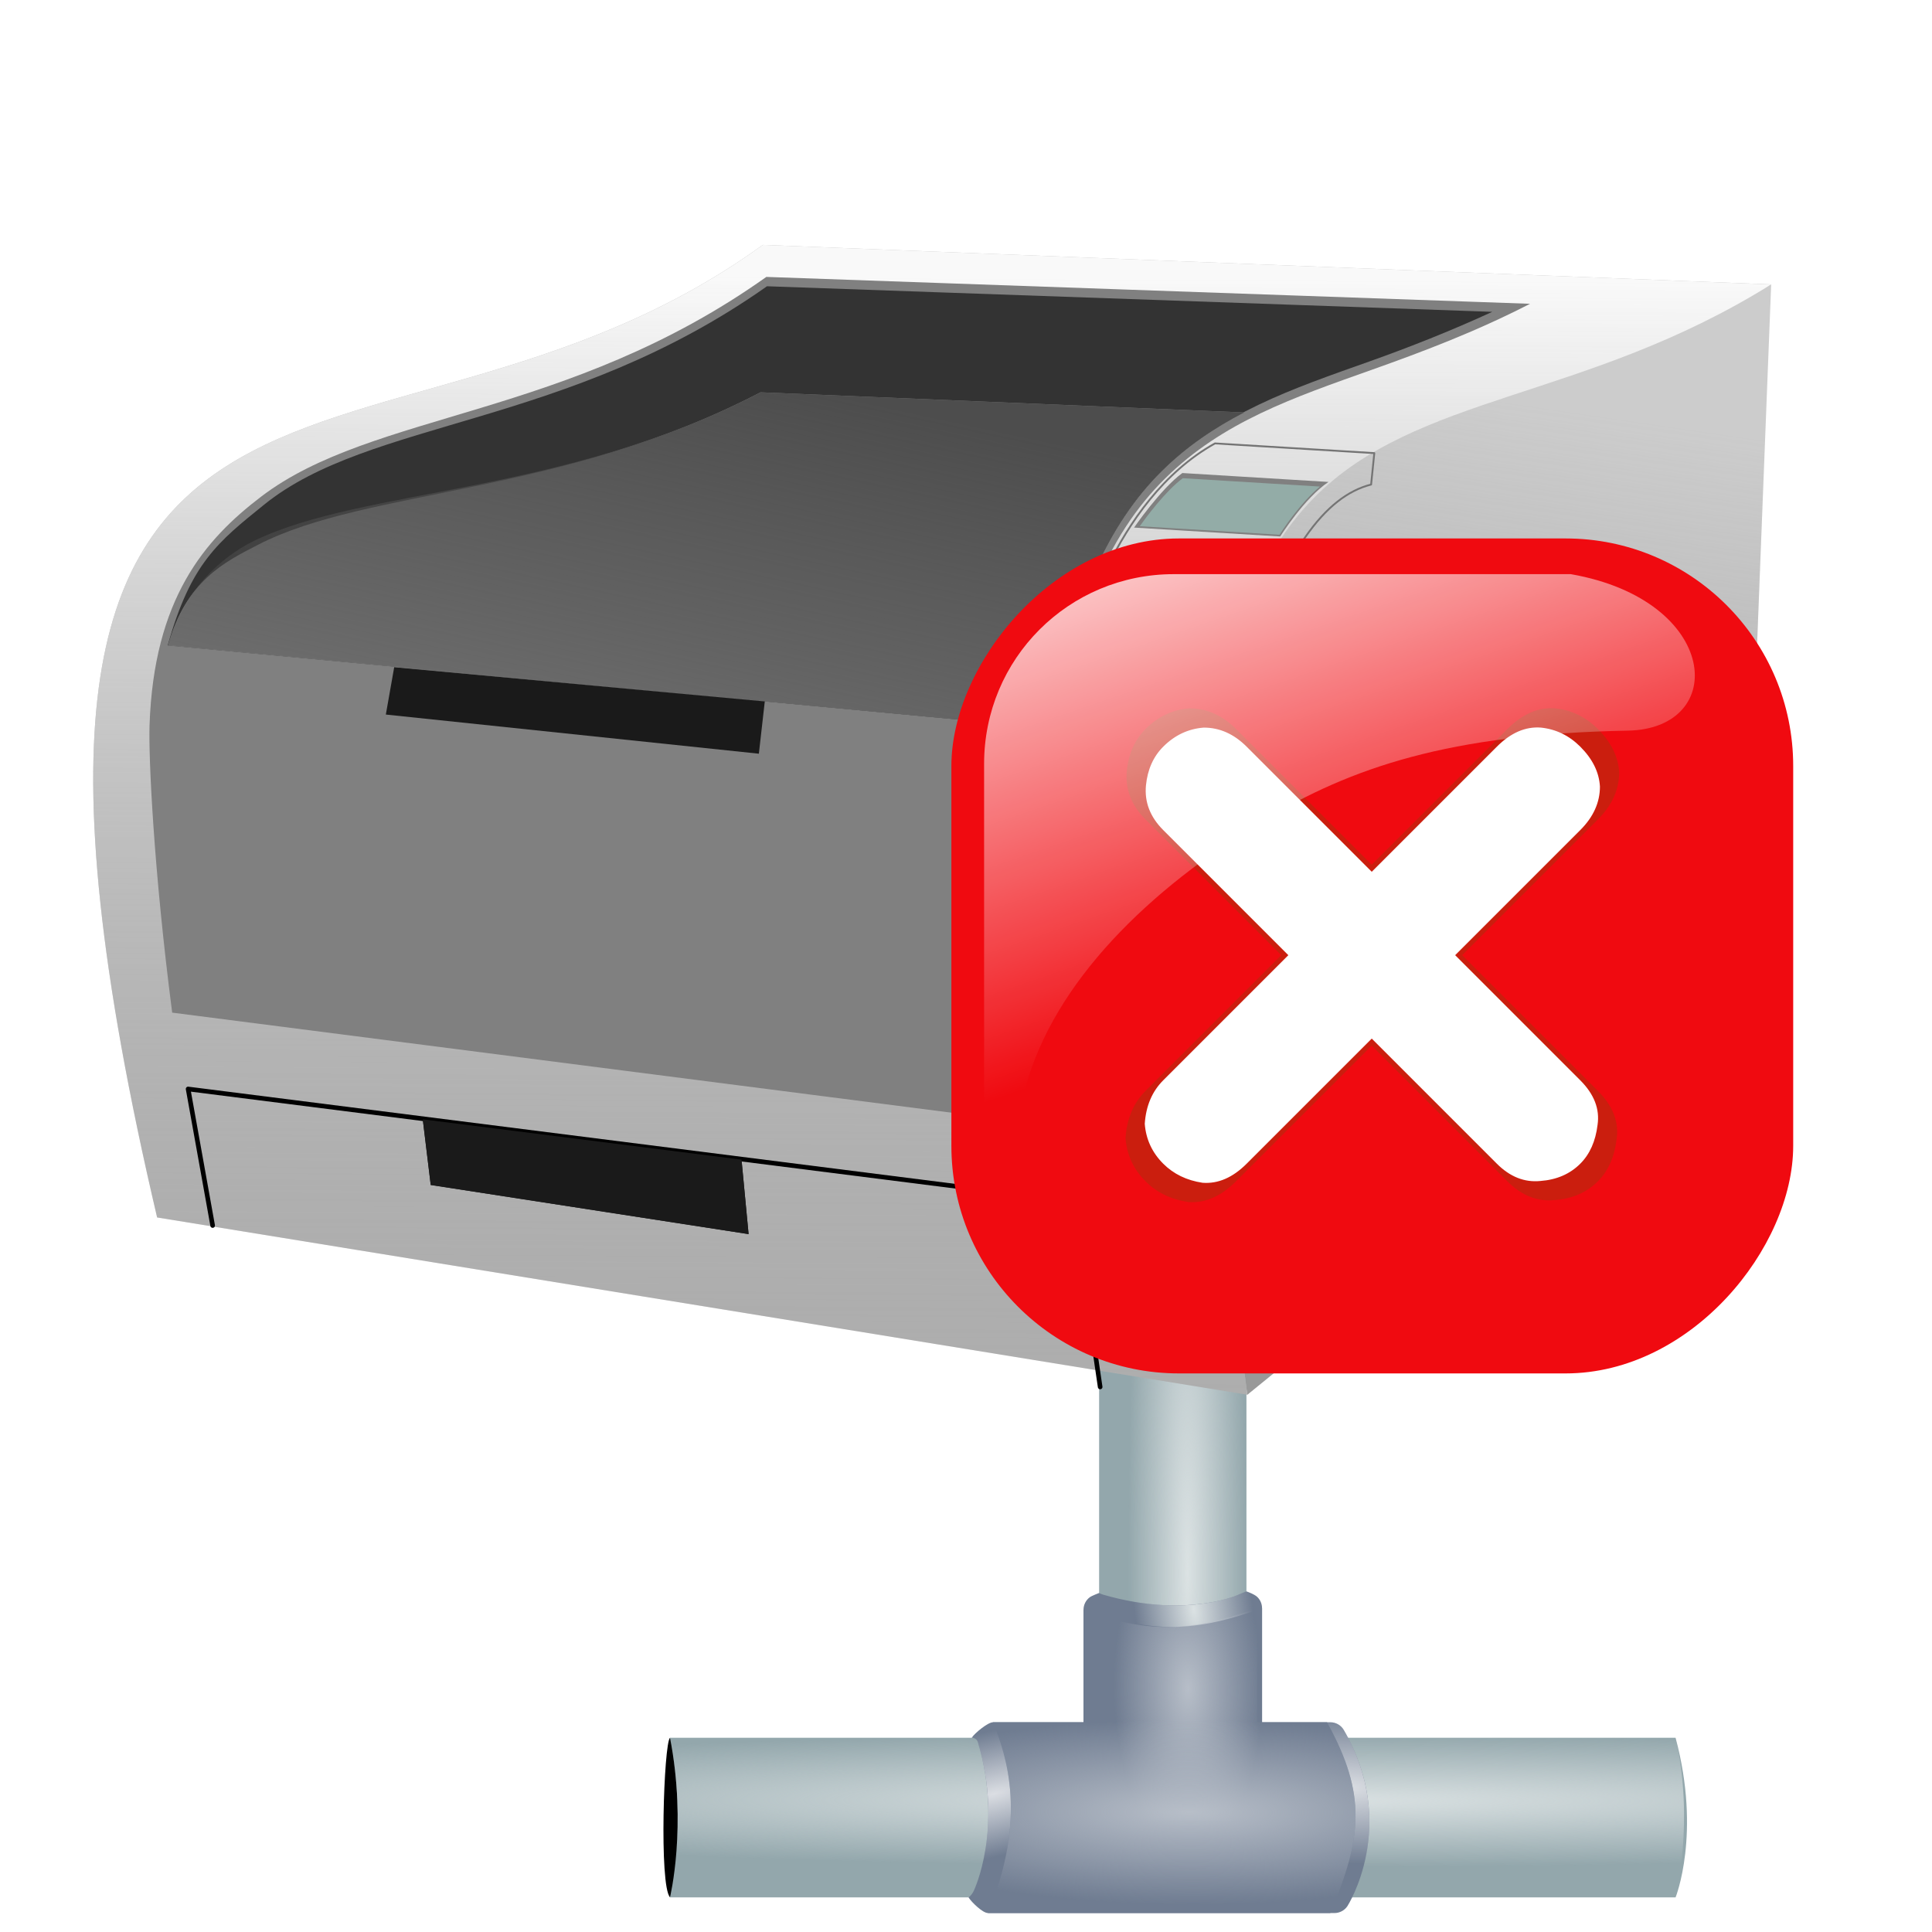 <?xml version="1.0" encoding="UTF-8" standalone="no"?>
<!-- Created with Inkscape (http://www.inkscape.org/) -->

<svg
   xmlns:dc="http://purl.org/dc/elements/1.1/"
   xmlns:cc="http://creativecommons.org/ns#"
   xmlns:rdf="http://www.w3.org/1999/02/22-rdf-syntax-ns#"
   xmlns:svg="http://www.w3.org/2000/svg"
   xmlns="http://www.w3.org/2000/svg"
   xmlns:xlink="http://www.w3.org/1999/xlink"
   xmlns:sodipodi="http://sodipodi.sourceforge.net/DTD/sodipodi-0.dtd"
   xmlns:inkscape="http://www.inkscape.org/namespaces/inkscape"
   width="250"
   height="250"
   id="svg2404"
   sodipodi:version="0.32"
   inkscape:version="0.48.4 r9939"
   version="1.0"
   sodipodi:docname="impressora_laser_alerta.svg"
   inkscape:output_extension="org.inkscape.output.svg.inkscape">
  <defs
     id="defs2406">
    <linearGradient
       inkscape:collect="always"
       id="linearGradient3305">
      <stop
         style="stop-color:#dbdee3;stop-opacity:1;"
         offset="0"
         id="stop3308" />
      <stop
         style="stop-color:#dbdee3;stop-opacity:0;"
         offset="1"
         id="stop3310" />
    </linearGradient>
    <linearGradient
       inkscape:collect="always"
       id="linearGradient3281">
      <stop
         style="stop-color:#dbe2e3;stop-opacity:1;"
         offset="0"
         id="stop3283" />
      <stop
         style="stop-color:#dbe2e3;stop-opacity:0;"
         offset="1"
         id="stop3285" />
    </linearGradient>
    <linearGradient
       inkscape:collect="always"
       id="linearGradient3260">
      <stop
         style="stop-color:#b7bec8;stop-opacity:1;"
         offset="0"
         id="stop3262" />
      <stop
         style="stop-color:#b7bec8;stop-opacity:0;"
         offset="1"
         id="stop3264" />
    </linearGradient>
    <linearGradient
       inkscape:collect="always"
       id="linearGradient3226">
      <stop
         style="stop-color:#dbe2e3;stop-opacity:1;"
         offset="0"
         id="stop3228" />
      <stop
         style="stop-color:#dbe2e3;stop-opacity:0;"
         offset="1"
         id="stop3230" />
    </linearGradient>
    <linearGradient
       inkscape:collect="always"
       id="linearGradient3303">
      <stop
         style="stop-color:#f9f9f9;stop-opacity:1"
         offset="0"
         id="stop3305" />
      <stop
         style="stop-color:#808080;stop-opacity:0;"
         offset="1"
         id="stop3307" />
    </linearGradient>
    <linearGradient
       inkscape:collect="always"
       id="linearGradient3285">
      <stop
         style="stop-color:#999999;stop-opacity:1;"
         offset="0"
         id="stop3287" />
      <stop
         style="stop-color:#999999;stop-opacity:0;"
         offset="1"
         id="stop3289" />
    </linearGradient>
    <linearGradient
       inkscape:collect="always"
       id="linearGradient3280">
      <stop
         style="stop-color:#b5ff1a;stop-opacity:1;"
         offset="0"
         id="stop3282" />
      <stop
         style="stop-color:#b5ff1a;stop-opacity:0;"
         offset="1"
         id="stop3284" />
    </linearGradient>
    <linearGradient
       inkscape:collect="always"
       id="linearGradient3231">
      <stop
         style="stop-color:#4d4d4d;stop-opacity:1;"
         offset="0"
         id="stop3233" />
      <stop
         style="stop-color:#4d4d4d;stop-opacity:0;"
         offset="1"
         id="stop3235" />
    </linearGradient>
    <linearGradient
       inkscape:collect="always"
       xlink:href="#linearGradient3231"
       id="linearGradient3237"
       x1="92.376"
       y1="89.031"
       x2="86.3"
       y2="145.91"
       gradientUnits="userSpaceOnUse"
       gradientTransform="matrix(0.998,6.0776583e-2,-8.6552867e-2,1.421,16.447,-82.426)" />
    <linearGradient
       inkscape:collect="always"
       xlink:href="#linearGradient3285"
       id="linearGradient3291"
       x1="181.717"
       y1="153.027"
       x2="190.707"
       y2="47.668"
       gradientUnits="userSpaceOnUse"
       gradientTransform="matrix(0.998,6.0791373e-2,-6.0791373e-2,0.998,7.581,-7.223)" />
    <linearGradient
       inkscape:collect="always"
       xlink:href="#linearGradient3303"
       id="linearGradient3309"
       x1="8.369"
       y1="42.011"
       x2="18.105"
       y2="218.209"
       gradientUnits="userSpaceOnUse"
       gradientTransform="matrix(0.998,6.0791373e-2,-6.0791373e-2,0.998,7.581,-7.223)" />
    <radialGradient
       inkscape:collect="always"
       xlink:href="#linearGradient3280"
       id="radialGradient3320"
       gradientUnits="userSpaceOnUse"
       gradientTransform="matrix(0.693,3.649051e-6,-2.3429088e-6,0.902,60.43,-28.3)"
       cx="139.29"
       cy="110.29"
       fx="139.29"
       fy="110.29"
       r="0.814" />
    <radialGradient
       inkscape:collect="always"
       xlink:href="#linearGradient3226"
       id="radialGradient3331"
       gradientUnits="userSpaceOnUse"
       gradientTransform="matrix(0.117,1.4644193e-8,-3.1172896e-7,1.256,-235.395,-36.687)"
       cx="-293.04"
       cy="143.391"
       fx="-293.04"
       fy="143.391"
       r="108.627" />
    <radialGradient
       inkscape:collect="always"
       xlink:href="#linearGradient3226"
       id="radialGradient3333"
       gradientUnits="userSpaceOnUse"
       gradientTransform="matrix(1.5044734e-4,-0.131,2.24,2.5775122e-3,-668.868,149.65)"
       cx="-320.55"
       cy="188.508"
       fx="-320.55"
       fy="188.508"
       r="108.627" />
    <radialGradient
       inkscape:collect="always"
       xlink:href="#linearGradient3305"
       id="radialGradient3335"
       gradientUnits="userSpaceOnUse"
       gradientTransform="matrix(0.971,-0.24,7.4109289e-2,0.3,-23.305,58.582)"
       cx="-311.086"
       cy="191.408"
       fx="-311.086"
       fy="191.408"
       r="42.936" />
    <radialGradient
       inkscape:collect="always"
       xlink:href="#linearGradient3281"
       id="radialGradient3337"
       gradientUnits="userSpaceOnUse"
       gradientTransform="matrix(0.291,-4.1974378e-2,0.107,0.739,-212.215,-5.009)"
       cx="-265.151"
       cy="196.179"
       fx="-265.151"
       fy="196.179"
       r="42.936" />
    <radialGradient
       inkscape:collect="always"
       xlink:href="#linearGradient3305"
       id="radialGradient3339"
       gradientUnits="userSpaceOnUse"
       gradientTransform="matrix(1.031,2.6456449e-2,-9.6649346e-3,0.377,11.075,103.424)"
       cx="-236.938"
       cy="244.741"
       fx="-236.938"
       fy="244.741"
       r="42.936" />
    <radialGradient
       inkscape:collect="always"
       xlink:href="#linearGradient3260"
       id="radialGradient3341"
       gradientUnits="userSpaceOnUse"
       gradientTransform="matrix(0.403,-5.3349126e-3,1.1817403e-2,0.892,-161.229,19.078)"
       cx="-273.716"
       cy="165.469"
       fx="-273.716"
       fy="165.469"
       r="39.373" />
    <radialGradient
       inkscape:collect="always"
       xlink:href="#linearGradient3260"
       id="radialGradient3343"
       gradientUnits="userSpaceOnUse"
       gradientTransform="matrix(1.979,6.474734e-3,-1.6412851e-3,0.502,264.334,95.525)"
       cx="-269.504"
       cy="200.816"
       fx="-269.504"
       fy="200.816"
       r="39.373" />
    <filter
       inkscape:collect="always"
       id="filter3454"
       x="-0.05"
       width="1.1"
       y="-0.139"
       height="1.278">
      <feGaussianBlur
         inkscape:collect="always"
         stdDeviation="4.858"
         id="feGaussianBlur3456" />
    </filter>
    <linearGradient
       id="SVGID_1_"
       gradientUnits="userSpaceOnUse"
       x1="306"
       y1="-333"
       x2="306"
       y2="-373"
       gradientTransform="matrix(1,0,0,-1,-285,-332)">
      <stop
         offset="0"
         style="stop-color:#5DF24F"
         id="stop7" />
      <stop
         offset="1"
         style="stop-color:#2A9C06"
         id="stop9" />
    </linearGradient>
    <linearGradient
       inkscape:collect="always"
       xlink:href="#linearGradient2555"
       id="linearGradient2026"
       gradientUnits="userSpaceOnUse"
       gradientTransform="matrix(-0.657,0,0,0.657,-16.966,114.629)"
       x1="-344.153"
       y1="274.711"
       x2="-395.849"
       y2="425.4" />
    <linearGradient
       inkscape:collect="always"
       id="linearGradient2555">
      <stop
         style="stop-color:#ffffff;stop-opacity:1;"
         offset="0"
         id="stop2557" />
      <stop
         style="stop-color:#ffffff;stop-opacity:0;"
         offset="1"
         id="stop2559" />
    </linearGradient>
    <linearGradient
       y2="425.4"
       x2="-395.849"
       y1="274.711"
       x1="-344.153"
       gradientTransform="matrix(-0.657,0,0,0.657,-16.966,114.629)"
       gradientUnits="userSpaceOnUse"
       id="linearGradient3629"
       xlink:href="#linearGradient2555"
       inkscape:collect="always" />
  </defs>
  <sodipodi:namedview
     id="base"
     pagecolor="#ffffff"
     bordercolor="#666666"
     borderopacity="1.0"
     gridtolerance="10000"
     guidetolerance="10"
     objecttolerance="10"
     inkscape:pageopacity="0.0"
     inkscape:pageshadow="2"
     inkscape:zoom="2.464"
     inkscape:cx="125"
     inkscape:cy="141.23377"
     inkscape:document-units="px"
     inkscape:current-layer="layer1"
     showgrid="false"
     inkscape:window-width="1440"
     inkscape:window-height="846"
     inkscape:window-x="0"
     inkscape:window-y="6"
     inkscape:window-maximized="0" />
  <g
     inkscape:label="Layer 1"
     inkscape:groupmode="layer"
     id="layer1">
    <g
       id="g3318"
       transform="matrix(0.604,0,0,0.604,316.555,116.951)">
      <path
         sodipodi:nodetypes="cccc"
         id="path3246"
         d="M -380.563,178.681 C -381.876,179.863 -382.915,210.353 -380.551,212.849 L -360.908,196.941 L -380.563,178.681 z"
         style="fill:#000000;fill-opacity:1;fill-rule:evenodd;stroke:none;stroke-width:1px;stroke-linecap:butt;stroke-linejoin:miter;stroke-opacity:1" />
      <path
         sodipodi:nodetypes="ccccccccc"
         id="rect2445"
         d="M -288.625,73.922 L -288.625,178.672 L -380.563,178.672 C -376.848,197.617 -380.563,212.86 -380.563,212.86 L -165.125,212.86 C -165.125,212.86 -159.615,199.238 -165.125,178.672 L -257.063,178.672 L -257.063,73.922 C -257.063,73.922 -270.051,79.123 -288.625,73.922 z"
         style="opacity:1;fill:#93a7ac;fill-opacity:1;fill-rule:evenodd;stroke:none;stroke-width:0.2;stroke-linecap:round;stroke-linejoin:round;stroke-miterlimit:4;stroke-dasharray:none;stroke-opacity:1" />
      <path
         style="opacity:1;fill:url(#radialGradient3331);fill-opacity:1;fill-rule:evenodd;stroke:none;stroke-width:0.2;stroke-linecap:round;stroke-linejoin:round;stroke-miterlimit:4;stroke-dasharray:none;stroke-opacity:1"
         d="M -288.625,73.922 L -288.625,178.672 L -380.563,178.672 C -376.848,197.617 -380.563,212.86 -380.563,212.86 L -165.125,212.86 C -165.125,212.86 -161.039,196.596 -165.125,178.672 L -257.063,178.672 L -257.063,73.922 C -257.063,73.922 -270.051,79.123 -288.625,73.922 z"
         id="path3224"
         sodipodi:nodetypes="ccccccccc" />
      <path
         sodipodi:nodetypes="ccccccccc"
         id="path3234"
         d="M -288.625,73.922 L -288.625,178.672 L -380.563,178.672 C -376.848,197.617 -380.563,212.86 -380.563,212.86 L -165.125,212.86 C -165.125,212.86 -161.039,196.596 -165.125,178.672 L -257.063,178.672 L -257.063,73.922 C -257.063,73.922 -270.051,79.123 -288.625,73.922 z"
         style="opacity:1;fill:url(#radialGradient3333);fill-opacity:1;fill-rule:evenodd;stroke:none;stroke-width:0.2;stroke-linecap:round;stroke-linejoin:round;stroke-miterlimit:4;stroke-dasharray:none;stroke-opacity:1" />
      <path
         sodipodi:nodetypes="ccscsscccsccscccccccsc"
         id="path3243"
         d="M -257.057,147.308 C -257.057,147.308 -258.124,147.69 -258.562,147.906 C -258.562,147.906 -260.972,149.147 -266,149.875 C -271.028,150.603 -278.39,150.704 -287.688,148.031 C -288.194,147.883 -288.639,147.653 -288.639,147.653 C -288.639,147.653 -290.213,148.251 -290.634,148.568 C -291.477,149.202 -291.972,150.196 -291.969,151.25 L -291.969,175.344 L -311.375,175.344 C -312.429,175.341 -315.292,177.669 -315.926,178.675 C -315.926,178.675 -314.889,178.613 -314.594,179.625 C -309.095,198.187 -315.469,211.438 -315.469,211.438 C -315.963,212.475 -316.597,212.878 -316.597,212.878 C -315.982,213.849 -313.587,216.223 -312.438,216.219 L -238.219,216.219 C -237.105,216.223 -236.062,215.672 -235.438,214.75 C -235.438,214.75 -224.35,197.534 -236.188,177.031 C -236.783,175.987 -237.892,175.343 -239.094,175.344 L -253.719,175.344 L -253.719,150.906 C -253.718,150.003 -254.083,149.138 -254.731,148.508 C -255.378,147.878 -257.057,147.308 -257.057,147.308 z"
         style="fill:#6f7c91;fill-opacity:1;fill-rule:evenodd;stroke:none;stroke-width:0.2;stroke-linecap:round;stroke-linejoin:round;stroke-miterlimit:4;stroke-opacity:1" />
      <path
         style="fill:url(#radialGradient3335);fill-opacity:1;fill-rule:evenodd;stroke:none;stroke-width:0.2;stroke-linecap:round;stroke-linejoin:round;stroke-miterlimit:4;stroke-opacity:1"
         d="M -257.057,147.308 C -257.057,147.308 -258.124,147.69 -258.562,147.906 C -258.562,147.906 -260.972,149.147 -266,149.875 C -271.028,150.603 -278.39,150.704 -287.688,148.031 C -288.194,147.883 -288.639,147.653 -288.639,147.653 C -288.639,147.653 -290.213,148.251 -290.634,148.568 C -291.477,149.202 -291.972,150.196 -291.969,151.25 L -291.969,175.344 L -311.375,175.344 C -312.429,175.341 -315.292,177.669 -315.926,178.675 C -315.926,178.675 -314.889,178.613 -314.594,179.625 C -309.095,198.187 -315.469,211.438 -315.469,211.438 C -315.963,212.475 -316.597,212.878 -316.597,212.878 C -315.982,213.849 -313.587,216.223 -312.438,216.219 L -238.219,216.219 C -237.105,216.223 -236.062,215.672 -235.438,214.75 C -235.438,214.75 -232.423,210.07 -231.216,202.684 C -230.108,195.904 -230.522,186.844 -236.188,177.031 C -236.783,175.987 -237.892,175.343 -239.094,175.344 L -253.719,175.344 L -253.719,150.906 C -253.718,150.003 -254.083,149.138 -254.731,148.508 C -255.378,147.878 -257.057,147.308 -257.057,147.308 z"
         id="path3277"
         sodipodi:nodetypes="ccscsscccsccscccsccccsc" />
      <path
         inkscape:transform-center-y="22.627417"
         sodipodi:nodetypes="ccscsscccsccscccccccsc"
         id="path3279"
         d="M -257.057,147.308 C -257.057,147.308 -258.124,147.69 -258.562,147.906 C -258.562,147.906 -260.972,149.147 -266,149.875 C -271.028,150.603 -278.39,150.704 -287.688,148.031 C -288.194,147.883 -288.639,147.653 -288.639,147.653 C -288.639,147.653 -290.213,148.251 -290.634,148.568 C -291.477,149.202 -291.972,150.196 -291.969,151.25 L -291.969,175.344 L -311.375,175.344 C -312.429,175.341 -315.292,177.669 -315.926,178.675 C -315.926,178.675 -314.889,178.613 -314.594,179.625 C -309.095,198.187 -315.469,211.438 -315.469,211.438 C -315.963,212.475 -316.597,212.878 -316.597,212.878 C -315.982,213.849 -313.587,216.223 -312.438,216.219 L -238.219,216.219 C -237.105,216.223 -236.062,215.672 -235.438,214.75 C -235.438,214.75 -224.35,197.534 -236.188,177.031 C -236.783,175.987 -237.892,175.343 -239.094,175.344 L -253.719,175.344 L -253.719,150.906 C -253.718,150.003 -254.083,149.138 -254.731,148.508 C -255.378,147.878 -257.057,147.308 -257.057,147.308 z"
         style="fill:url(#radialGradient3337);fill-opacity:1;fill-rule:evenodd;stroke:none;stroke-width:0.2;stroke-linecap:round;stroke-linejoin:round;stroke-miterlimit:4;stroke-opacity:1" />
      <path
         sodipodi:nodetypes="ccscsscccsccscccccccsc"
         id="path3314"
         d="M -257.057,147.308 C -257.057,147.308 -258.124,147.69 -258.562,147.906 C -258.562,147.906 -260.972,149.147 -266,149.875 C -271.028,150.603 -278.39,150.704 -287.688,148.031 C -288.194,147.883 -288.639,147.653 -288.639,147.653 C -288.639,147.653 -290.213,148.251 -290.634,148.568 C -291.477,149.202 -291.972,150.196 -291.969,151.25 L -291.969,175.344 L -311.375,175.344 C -312.429,175.341 -315.292,177.669 -315.926,178.675 C -315.926,178.675 -314.889,178.613 -314.594,179.625 C -309.095,198.187 -315.469,211.438 -315.469,211.438 C -315.963,212.475 -316.597,212.878 -316.597,212.878 C -315.982,213.849 -313.587,216.223 -312.438,216.219 L -238.219,216.219 C -237.105,216.223 -236.062,215.672 -235.438,214.75 C -235.438,214.75 -224.35,197.534 -236.188,177.031 C -236.783,175.987 -237.892,175.343 -239.094,175.344 L -253.719,175.344 L -253.719,150.906 C -253.718,150.003 -254.083,149.138 -254.731,148.508 C -255.378,147.878 -257.057,147.308 -257.057,147.308 z"
         style="fill:url(#radialGradient3339);fill-opacity:1;fill-rule:evenodd;stroke:none;stroke-width:0.2;stroke-linecap:round;stroke-linejoin:round;stroke-miterlimit:4;stroke-opacity:1" />
      <path
         style="fill:#6f7c91;fill-opacity:1;fill-rule:evenodd;stroke:none;stroke-width:0.2;stroke-linecap:round;stroke-linejoin:round;stroke-miterlimit:4;stroke-opacity:1"
         d="M -291.969,151.25 L -291.969,175.344 L -311.375,175.344 C -308.345,182.719 -304.018,196.024 -312.438,216.219 L -239.092,216.219 C -232.363,200.238 -231.19,190.941 -239.795,175.344 L -253.719,175.344 L -253.719,150.906 C -270.198,156.87 -278.512,155.528 -291.969,151.25 z"
         id="path3248"
         sodipodi:nodetypes="ccccccccc" />
      <path
         id="path3250"
         d="M -254.781,150.906 C -271.26,156.87 -279.574,155.528 -293.031,151.25 L -293.031,175.344 L -312.438,175.344 C -310.578,179.869 -308.247,186.63 -308.656,195.844 L -234.812,196.812 C -234.498,190.136 -236.272,183.63 -240.844,175.344 L -254.781,175.344 L -254.781,150.906 z"
         style="fill:url(#radialGradient3341);fill-opacity:1;fill-rule:evenodd;stroke:none;stroke-width:0.2;stroke-linecap:round;stroke-linejoin:round;stroke-miterlimit:4;stroke-opacity:1" />
      <path
         style="fill:url(#radialGradient3343);fill-opacity:1;fill-rule:evenodd;stroke:none;stroke-width:0.2;stroke-linecap:round;stroke-linejoin:round;stroke-miterlimit:4;stroke-opacity:1"
         d="M -291.969,151.25 L -291.969,175.344 L -311.375,175.344 C -308.345,182.719 -304.018,196.024 -312.438,216.219 L -239.092,216.219 C -232.363,200.238 -231.19,190.941 -239.795,175.344 L -253.719,175.344 L -253.719,150.906 C -270.198,156.87 -278.512,155.528 -291.969,151.25 z"
         id="path3268"
         sodipodi:nodetypes="ccccccccc" />
    </g>
    <g
       id="g3345">
      <path
         sodipodi:nodetypes="ccsccc"
         id="rect2428"
         d="M 98.706,31.69 C 98.706,31.69 229.188,36.803 229.188,36.803 C 227.124,38.3 225.072,39.658 223.038,40.901 C 178.73,67.965 142.727,39.345 161.402,180.475 L 20.331,157.538 C -9.735,29.457 48.117,68.368 98.706,31.69 z"
         style="fill:#b3b3b3;fill-opacity:1;stroke:none;stroke-width:2.7;stroke-miterlimit:4;stroke-opacity:1" />
      <path
         style="fill:url(#linearGradient3309);fill-opacity:1;stroke:none;stroke-width:2.7;stroke-miterlimit:4;stroke-opacity:1"
         d="M 98.706,31.69 C 98.706,31.69 229.188,36.803 229.188,36.803 C 227.124,38.3 225.072,39.658 223.038,40.901 C 178.73,67.965 142.727,39.345 161.402,180.475 L 20.331,157.538 C -9.735,29.457 48.117,68.368 98.706,31.69 z"
         id="path3293"
         sodipodi:nodetypes="ccsccc" />
      <path
         style="fill:#cccccc;fill-opacity:1;stroke:none;stroke-width:2.7;stroke-miterlimit:4;stroke-opacity:1"
         d="M 225.611,128.215 C 225.611,128.215 229.188,36.803 229.188,36.803 C 180.921,66.926 141.87,32.867 161.402,180.475 C 161.402,180.475 225.611,128.215 225.611,128.215 z"
         id="path2431"
         sodipodi:nodetypes="cccc" />
      <path
         sodipodi:nodetypes="ccssccsssc"
         id="path2435"
         d="M 197.986,39.311 C 177.717,38.59 100.309,35.874 99.164,35.833 C 73.352,54.175 48.311,53.207 33.799,64.258 C 26.472,69.838 19.9,77.468 19.35,93.868 C 19.213,97.948 19.876,112.492 22.281,131.035 L 137.754,145.86 C 134.83,122.622 134.965,111.772 136.291,99.474 C 138.353,80.351 143.367,69.207 150.787,61.889 C 158.208,54.571 167.378,51.449 177.464,47.868 C 183.95,45.564 190.862,42.974 197.986,39.311 z"
         style="fill:#808080;fill-opacity:1;stroke:none;stroke-width:2.7;stroke-miterlimit:4;stroke-opacity:1" />
      <path
         sodipodi:nodetypes="ccsccssc"
         id="path2443"
         d="M 193.102,40.351 C 168.871,39.492 100.574,37.089 99.247,37.042 C 73.315,55.344 47.928,54.177 34.173,65.306 C 28.262,70.089 24.686,72.833 21.702,83.523 L 136.14,94.25 C 138.419,78.373 143.447,67.729 150.345,60.926 C 157.949,53.427 167.201,50.322 177.282,46.742 C 182.324,44.952 187.67,42.847 193.102,40.351 z"
         style="fill:#333333;fill-opacity:1;stroke:none;stroke-width:2.7;stroke-miterlimit:4;stroke-opacity:1" />
      <path
         sodipodi:nodetypes="ccsccsc"
         id="path2448"
         d="M 160.978,53.371 C 133.467,52.225 99.296,50.801 98.411,50.764 C 72.781,64.109 47.602,63.178 33.416,70.479 C 29.038,72.731 24.077,75.153 21.734,83.536 L 136.14,94.25 C 138.419,78.373 143.447,67.729 150.345,60.926 C 153.601,57.714 157.181,55.354 160.978,53.371 z"
         style="fill:#808080;fill-opacity:1;stroke:none;stroke-width:2.7;stroke-miterlimit:4;stroke-opacity:1" />
      <path
         sodipodi:nodetypes="ccsccsc"
         style="fill:url(#linearGradient3237);fill-opacity:1;stroke:none;stroke-width:2.7;stroke-miterlimit:4;stroke-opacity:1"
         d="M 160.984,53.372 C 133.474,52.226 99.302,50.802 98.417,50.765 C 72.787,64.109 47.219,63.035 32.86,69.991 C 30.27,71.246 24.098,75.114 21.754,83.497 L 136.146,94.25 C 138.425,78.373 143.453,67.729 150.352,60.926 C 153.608,57.715 157.188,55.354 160.984,53.372 z"
         id="path2451" />
      <path
         sodipodi:nodetypes="ccccc"
         id="rect3339"
         d="M 54.706,144.842 L 95.952,150.055 L 96.867,159.692 L 55.735,153.335 L 54.706,144.842 z"
         style="fill:#1a1a1a;fill-opacity:1;stroke:none;stroke-width:0.5;stroke-linecap:round;stroke-linejoin:round;stroke-miterlimit:4;stroke-opacity:1" />
      <path
         sodipodi:nodetypes="cccc"
         id="path3337"
         d="M 27.516,158.582 L 24.341,140.912 L 138.823,155.425 L 142.36,179.469"
         style="fill:none;fill-rule:evenodd;stroke:#000000;stroke-width:0.597;stroke-linecap:round;stroke-linejoin:round;stroke-miterlimit:4;stroke-dasharray:none;stroke-opacity:1" />
      <path
         inkscape:transform-center-y="-0.13966778"
         inkscape:transform-center-x="2.4508892"
         sodipodi:nodetypes="ccccc"
         id="rect3344"
         d="M 51.009,86.34 L 98.963,90.766 C 98.963,90.766 98.197,97.529 98.197,97.529 L 49.927,92.463 C 49.927,92.463 51.009,86.34 51.009,86.34 z"
         style="fill:#1a1a1a;fill-opacity:1;stroke:none;stroke-width:0.5;stroke-linecap:round;stroke-linejoin:round;stroke-miterlimit:4;stroke-opacity:1" />
      <path
         sodipodi:nodetypes="cccc"
         id="path3283"
         d="M 225.611,128.215 C 225.611,128.215 229.188,36.803 229.188,36.803 C 180.921,66.926 141.87,32.867 161.402,180.475 C 161.402,180.475 225.611,128.215 225.611,128.215 z"
         style="fill:url(#linearGradient3291);fill-opacity:1;stroke:none;stroke-width:2.7;stroke-miterlimit:4;stroke-opacity:1" />
      <g
         style="fill:#000000"
         transform="matrix(0.998,6.0776583e-2,-8.6552867e-2,1.421,16.627,-82.399)"
         id="g4871">
        <path
           inkscape:transform-center-y="-0.691355"
           inkscape:transform-center-x="-0.00213"
           sodipodi:nodetypes="ccccc"
           id="path4873"
           d="M 199.834,136.663 L 218.27,124.74 L 218.298,125.846 L 199.863,137.77 L 199.834,136.663 z"
           style="fill:#000000;fill-opacity:1;fill-rule:evenodd;stroke:none;stroke-width:0.5;stroke-linecap:round;stroke-linejoin:round;stroke-miterlimit:4;stroke-opacity:1" />
        <path
           inkscape:transform-center-y="1.617485"
           inkscape:transform-center-x="-0.085495"
           style="fill:#000000;fill-opacity:1;fill-rule:evenodd;stroke:none;stroke-width:0.5;stroke-linecap:round;stroke-linejoin:round;stroke-miterlimit:4;stroke-opacity:1"
           d="M 199.917,138.972 L 218.353,127.049 L 218.382,128.155 L 199.946,140.078 L 199.917,138.972 z"
           id="path4875"
           sodipodi:nodetypes="ccccc" />
        <path
           inkscape:transform-center-y="-3.000185"
           inkscape:transform-center-x="0.081255"
           sodipodi:nodetypes="ccccc"
           id="path4877"
           d="M 199.75,134.354 L 218.186,122.431 L 218.215,123.538 L 199.779,135.461 L 199.75,134.354 z"
           style="fill:#000000;fill-opacity:1;fill-rule:evenodd;stroke:none;stroke-width:0.5;stroke-linecap:round;stroke-linejoin:round;stroke-miterlimit:4;stroke-opacity:1" />
        <path
           inkscape:transform-center-y="3.926285"
           inkscape:transform-center-x="-0.168855"
           style="fill:#000000;fill-opacity:1;fill-rule:evenodd;stroke:none;stroke-width:0.5;stroke-linecap:round;stroke-linejoin:round;stroke-miterlimit:4;stroke-opacity:1"
           d="M 200,141.281 L 218.436,129.357 L 218.465,130.464 L 200.029,142.387 L 200,141.281 z"
           id="path4879"
           sodipodi:nodetypes="ccccc" />
        <path
           inkscape:transform-center-y="8.543955"
           inkscape:transform-center-x="-0.335615"
           sodipodi:nodetypes="ccccc"
           id="path4881"
           d="M 200.167,145.898 L 218.603,133.975 L 218.632,135.082 L 200.196,147.005 L 200.167,145.898 z"
           style="fill:#000000;fill-opacity:1;fill-rule:evenodd;stroke:none;stroke-width:0.5;stroke-linecap:round;stroke-linejoin:round;stroke-miterlimit:4;stroke-opacity:1" />
        <path
           inkscape:transform-center-y="6.235115"
           inkscape:transform-center-x="-0.252245"
           style="fill:#000000;fill-opacity:1;fill-rule:evenodd;stroke:none;stroke-width:0.5;stroke-linecap:round;stroke-linejoin:round;stroke-miterlimit:4;stroke-opacity:1"
           d="M 200.084,143.589 L 218.52,131.666 L 218.549,132.773 L 200.113,144.696 L 200.084,143.589 z"
           id="path4883"
           sodipodi:nodetypes="ccccc" />
        <path
           inkscape:transform-center-y="-10.04396"
           inkscape:transform-center-x="0.33561"
           sodipodi:nodetypes="ccccc"
           id="path4885"
           d="M 199.496,127.31 L 217.932,115.387 L 217.961,116.494 L 199.525,128.417 L 199.496,127.31 z"
           style="fill:#000000;fill-opacity:1;fill-rule:evenodd;stroke:none;stroke-width:0.5;stroke-linecap:round;stroke-linejoin:round;stroke-miterlimit:4;stroke-opacity:1" />
        <path
           inkscape:transform-center-y="-5.4263"
           inkscape:transform-center-x="0.168855"
           style="fill:#000000;fill-opacity:1;fill-rule:evenodd;stroke:none;stroke-width:0.5;stroke-linecap:round;stroke-linejoin:round;stroke-miterlimit:4;stroke-opacity:1"
           d="M 199.663,131.928 L 218.099,120.005 L 218.127,121.111 L 199.692,133.035 L 199.663,131.928 z"
           id="path4887"
           sodipodi:nodetypes="ccccc" />
        <path
           inkscape:transform-center-y="-7.73513"
           inkscape:transform-center-x="0.252225"
           sodipodi:nodetypes="ccccc"
           id="path4889"
           d="M 199.579,129.619 L 218.015,117.696 L 218.044,118.803 L 199.608,130.726 L 199.579,129.619 z"
           style="fill:#000000;fill-opacity:1;fill-rule:evenodd;stroke:none;stroke-width:0.5;stroke-linecap:round;stroke-linejoin:round;stroke-miterlimit:4;stroke-opacity:1" />
      </g>
      <g
         transform="matrix(0.998,6.0776583e-2,-8.6552867e-2,1.421,16.44,-82.426)"
         id="g4860">
        <path
           style="fill:#999999;fill-opacity:1;fill-rule:evenodd;stroke:none;stroke-width:0.5;stroke-linecap:round;stroke-linejoin:round;stroke-miterlimit:4;stroke-opacity:1"
           d="M 199.834,136.663 L 218.27,124.74 L 218.298,125.846 L 199.863,137.77 L 199.834,136.663 z"
           id="rect3347"
           sodipodi:nodetypes="ccccc"
           inkscape:transform-center-x="-0.00213"
           inkscape:transform-center-y="-0.691355" />
        <path
           sodipodi:nodetypes="ccccc"
           id="path4838"
           d="M 199.917,138.972 L 218.353,127.049 L 218.382,128.155 L 199.946,140.078 L 199.917,138.972 z"
           style="fill:#999999;fill-opacity:1;fill-rule:evenodd;stroke:none;stroke-width:0.5;stroke-linecap:round;stroke-linejoin:round;stroke-miterlimit:4;stroke-opacity:1"
           inkscape:transform-center-x="-0.085495"
           inkscape:transform-center-y="1.617485" />
        <path
           style="fill:#999999;fill-opacity:1;fill-rule:evenodd;stroke:none;stroke-width:0.5;stroke-linecap:round;stroke-linejoin:round;stroke-miterlimit:4;stroke-opacity:1"
           d="M 199.75,134.354 L 218.186,122.431 L 218.215,123.538 L 199.779,135.461 L 199.75,134.354 z"
           id="path4840"
           sodipodi:nodetypes="ccccc"
           inkscape:transform-center-x="0.081255"
           inkscape:transform-center-y="-3.000185" />
        <path
           sodipodi:nodetypes="ccccc"
           id="path4842"
           d="M 200,141.281 L 218.436,129.357 L 218.465,130.464 L 200.029,142.387 L 200,141.281 z"
           style="fill:#999999;fill-opacity:1;fill-rule:evenodd;stroke:none;stroke-width:0.5;stroke-linecap:round;stroke-linejoin:round;stroke-miterlimit:4;stroke-opacity:1"
           inkscape:transform-center-x="-0.168855"
           inkscape:transform-center-y="3.926285" />
        <path
           style="fill:#999999;fill-opacity:1;fill-rule:evenodd;stroke:none;stroke-width:0.5;stroke-linecap:round;stroke-linejoin:round;stroke-miterlimit:4;stroke-opacity:1"
           d="M 200.167,145.898 L 218.603,133.975 L 218.632,135.082 L 200.196,147.005 L 200.167,145.898 z"
           id="path4844"
           sodipodi:nodetypes="ccccc"
           inkscape:transform-center-x="-0.335615"
           inkscape:transform-center-y="8.543955" />
        <path
           sodipodi:nodetypes="ccccc"
           id="path4846"
           d="M 200.084,143.589 L 218.52,131.666 L 218.549,132.773 L 200.113,144.696 L 200.084,143.589 z"
           style="fill:#999999;fill-opacity:1;fill-rule:evenodd;stroke:none;stroke-width:0.5;stroke-linecap:round;stroke-linejoin:round;stroke-miterlimit:4;stroke-opacity:1"
           inkscape:transform-center-x="-0.252245"
           inkscape:transform-center-y="6.235115" />
        <path
           style="fill:#999999;fill-opacity:1;fill-rule:evenodd;stroke:none;stroke-width:0.5;stroke-linecap:round;stroke-linejoin:round;stroke-miterlimit:4;stroke-opacity:1"
           d="M 199.496,127.31 L 217.932,115.387 L 217.961,116.494 L 199.525,128.417 L 199.496,127.31 z"
           id="path4854"
           sodipodi:nodetypes="ccccc"
           inkscape:transform-center-x="0.33561"
           inkscape:transform-center-y="-10.04396" />
        <path
           sodipodi:nodetypes="ccccc"
           id="path4856"
           d="M 199.663,131.928 L 218.099,120.005 L 218.127,121.111 L 199.692,133.035 L 199.663,131.928 z"
           style="fill:#999999;fill-opacity:1;fill-rule:evenodd;stroke:none;stroke-width:0.5;stroke-linecap:round;stroke-linejoin:round;stroke-miterlimit:4;stroke-opacity:1"
           inkscape:transform-center-x="0.168855"
           inkscape:transform-center-y="-5.4263" />
        <path
           style="fill:#999999;fill-opacity:1;fill-rule:evenodd;stroke:none;stroke-width:0.5;stroke-linecap:round;stroke-linejoin:round;stroke-miterlimit:4;stroke-opacity:1"
           d="M 199.579,129.619 L 218.015,117.696 L 218.044,118.803 L 199.608,130.726 L 199.579,129.619 z"
           id="path4858"
           sodipodi:nodetypes="ccccc"
           inkscape:transform-center-x="0.252225"
           inkscape:transform-center-y="-7.73513" />
      </g>
      <path
         sodipodi:nodetypes="ccccc"
         id="rect3241"
         d="M 152.995,61.21 L 171.903,62.362 C 168.777,64.456 165.655,69.42 165.655,69.42 L 146.748,68.269 C 146.748,68.269 150.228,63.216 152.995,61.21 z"
         style="fill:#808080;fill-opacity:1;stroke:none;stroke-width:0.2;stroke-linecap:round;stroke-linejoin:round;stroke-miterlimit:4;stroke-opacity:1" />
      <path
         transform="matrix(0.998,6.0776583e-2,-8.6552867e-2,1.421,16.427,-82.204)"
         d="M 145.156,95.188 C 143.029,96.438 140.717,98.942 139.969,99.781 L 158.094,99.781 C 158.349,99.459 160.41,96.871 162.938,95.188 C 161.886,95.188 145.336,95.188 145.156,95.188 z"
         id="path3249"
         style="fill:#93aca7;fill-opacity:1;stroke:none;stroke-width:0.2;stroke-linecap:round;stroke-linejoin:round;stroke-miterlimit:4;stroke-opacity:1"
         inkscape:original="M 145.0625 95.03125 C 142.74896 96.391162 140.14613 99.311133 139.59375 99.9375 L 158.15625 99.9375 C 158.30137 99.752224 160.73076 96.704922 163.5 95.03125 C 163.5 95.03125 145.0625 95.03125 145.0625 95.03125 z "
         inkscape:radius="-0.17096797"
         sodipodi:type="inkscape:offset" />
      <g
         transform="matrix(0.998,6.0791373e-2,-6.0791373e-2,0.998,7.572,-7.799)"
         id="g3322">
        <path
           sodipodi:nodetypes="ccccccccc"
           id="path3292"
           d="M 150.86,75.672 L 155.953,75.672 C 156.204,75.672 156.499,76 156.406,76.407 L 155.359,80.544 C 155.25,80.951 155.157,81.279 154.906,81.279 L 149.813,81.279 C 149.563,81.279 149.282,80.951 149.36,80.544 L 150.407,76.407 C 150.548,75.933 150.609,75.672 150.86,75.672 z"
           style="fill:#22241c;fill-opacity:1;stroke:none;stroke-width:0.2;stroke-linecap:round;stroke-linejoin:round;stroke-miterlimit:4;stroke-opacity:1" />
        <path
           style="fill:#e2e3db;fill-opacity:1;stroke:none;stroke-width:0.2;stroke-linecap:round;stroke-linejoin:round;stroke-miterlimit:4;stroke-opacity:1"
           d="M 150.735,75.406 L 155.828,75.406 C 156.079,75.406 156.374,75.733 156.281,76.14 L 155.234,80.278 C 155.125,80.684 155.032,81.012 154.781,81.012 L 149.689,81.012 C 149.438,81.012 149.157,80.684 149.236,80.278 L 150.282,76.14 C 150.423,75.666 150.484,75.406 150.735,75.406 z"
           id="rect3288"
           sodipodi:nodetypes="ccccccccc" />
        <path
           style="fill:none;fill-opacity:1;stroke:#747474;stroke-width:0.119;stroke-linecap:round;stroke-linejoin:round;stroke-miterlimit:4;stroke-dasharray:none;stroke-opacity:1"
           d="M 150.688,75.706 C 150.547,75.702 150.513,76.021 150.47,76.195 L 149.439,80.333 C 149.38,80.555 149.533,80.595 149.626,80.6 L 154.75,80.6 C 154.876,80.603 154.925,80.279 154.969,80.111 L 156.031,75.928 C 156.071,75.743 155.872,75.705 155.781,75.706 L 150.688,75.706 z"
           id="path3298"
           sodipodi:nodetypes="ccccccccc" />
      </g>
      <path
         sodipodi:nodetypes="ccccccc"
         id="path3239"
         d="M 157.218,57.377 L 177.835,58.633 L 177.422,62.698 C 171.493,64.197 166.118,71.19 160.82,87.37 L 159.378,85.111 L 139.538,83.548 C 139.538,83.548 143.815,64.856 157.218,57.377 z"
         style="fill:none;fill-rule:evenodd;stroke:#747474;stroke-width:0.239;stroke-linecap:round;stroke-linejoin:round;stroke-miterlimit:4;stroke-dasharray:none;stroke-opacity:1" />
      <g
         transform="matrix(0.998,6.0791373e-2,-6.0791373e-2,0.998,10.002,-17.879)"
         id="g3331">
        <g
           id="g3327">
          <path
             sodipodi:type="star"
             style="opacity:1;fill:#800000;fill-opacity:1;fill-rule:evenodd;stroke:none;stroke-width:0.5;stroke-linecap:round;stroke-linejoin:round;stroke-miterlimit:4;stroke-dasharray:none;stroke-opacity:1"
             id="path3313"
             sodipodi:sides="3"
             sodipodi:cx="44.901279"
             sodipodi:cy="55.545635"
             sodipodi:r1="35.939182"
             sodipodi:r2="28.391954"
             sodipodi:arg1="0.26884046"
             sodipodi:arg2="1.316038"
             inkscape:flatsided="false"
             inkscape:rounded="0.4"
             inkscape:randomized="0"
             d="M 79.55,65.092 C 76.062,77.749 64.762,79.713 52.056,83.021 39.351,86.33 28.528,90.128 19.31,80.779 10.092,71.43 14.042,60.662 17.529,48.004 21.016,35.347 23.139,24.075 35.844,20.766 c 12.705,-3.309 20.056,5.496 29.274,14.845 9.218,9.349 17.919,16.823 14.431,29.48 z"
             transform="matrix(-2.1029913e-2,-8.1997091e-2,8.1997091e-2,-2.1029913e-2,138.464,91.662)" />
          <path
             transform="matrix(-2.1029913e-2,-8.1997091e-2,8.1997091e-2,-2.1029913e-2,138.127,91.441)"
             d="M 79.55,65.092 C 76.062,77.749 64.762,79.713 52.056,83.021 39.351,86.33 28.528,90.128 19.31,80.779 10.092,71.43 14.042,60.662 17.529,48.004 21.016,35.347 23.139,24.075 35.844,20.766 c 12.705,-3.309 20.056,5.496 29.274,14.845 9.218,9.349 17.919,16.823 14.431,29.48 z"
             inkscape:randomized="0"
             inkscape:rounded="0.4"
             inkscape:flatsided="false"
             sodipodi:arg2="1.316038"
             sodipodi:arg1="0.26884046"
             sodipodi:r2="28.391954"
             sodipodi:r1="35.939182"
             sodipodi:cy="55.545635"
             sodipodi:cx="44.901279"
             sodipodi:sides="3"
             id="path3311"
             style="opacity:1;fill:#d38d5f;fill-opacity:1;fill-rule:evenodd;stroke:none;stroke-width:0.5;stroke-linecap:round;stroke-linejoin:round;stroke-miterlimit:4;stroke-dasharray:none;stroke-opacity:1"
             sodipodi:type="star" />
        </g>
      </g>
      <g
         transform="matrix(0.998,6.0791373e-2,-6.0791373e-2,0.998,8.516,-8.76)"
         id="g3315">
        <path
           sodipodi:nodetypes="cssss"
           id="path3260"
           d="M 157.944,71.457 C 157.801,72.207 157.257,72.547 156.835,72.547 C 156.395,72.547 156.262,72.034 156.382,71.457 C 156.507,70.855 156.927,70.367 157.366,70.367 C 157.822,70.367 158.044,70.936 157.944,71.457 z"
           style="fill:#338000;fill-opacity:1;stroke:none;stroke-width:0.2;stroke-linecap:round;stroke-linejoin:round;stroke-miterlimit:4;stroke-opacity:1" />
        <path
           style="fill:#2aff2a;fill-opacity:1;stroke:none;stroke-width:0.2;stroke-linecap:round;stroke-linejoin:round;stroke-miterlimit:4;stroke-opacity:1"
           d="M 157.874,71.401 C 157.731,72.151 157.187,72.491 156.765,72.491 C 156.325,72.491 156.192,71.978 156.312,71.401 C 156.437,70.799 156.856,70.311 157.296,70.311 C 157.752,70.311 157.973,70.88 157.874,71.401 z"
           id="path3253"
           sodipodi:nodetypes="cssss" />
        <path
           sodipodi:nodetypes="cssss"
           id="path3278"
           d="M 157.874,71.312 C 157.731,72.062 157.187,72.402 156.765,72.402 C 156.325,72.402 156.192,71.889 156.312,71.312 C 156.437,70.71 156.856,70.222 157.296,70.222 C 157.752,70.222 157.973,70.791 157.874,71.312 z"
           style="fill:url(#radialGradient3320);fill-opacity:1;stroke:none;stroke-width:0.2;stroke-linecap:round;stroke-linejoin:round;stroke-miterlimit:4;stroke-opacity:1" />
      </g>
      <path
         style="fill:#1a1a1a;fill-opacity:1;stroke:none;stroke-width:0.5;stroke-linecap:round;stroke-linejoin:round;stroke-miterlimit:4;stroke-opacity:1"
         d="M 54.706,144.842 L 95.952,150.055 L 96.867,159.692 L 55.735,153.335 L 54.706,144.842 z"
         id="path2444"
         sodipodi:nodetypes="ccccc" />
    </g>
    <g
       transform="matrix(0.747,0,0,0.747,-6.075,-168.127)"
       id="g2071">
      <rect
         inkscape:export-ydpi="7.7063322"
         inkscape:export-xdpi="7.7063322"
         inkscape:export-filename="C:\Documents and Settings\Molumen\Desktop\path3511111.png"
         transform="scale(-1,1)"
         ry="39.431"
         rx="39.431"
         y="318.344"
         x="-318.761"
         height="144.637"
         width="145.824"
         id="rect3417"
         style="fill:#f00a10;fill-opacity:1;fill-rule:evenodd;stroke:none" />
      <g
         inkscape:export-ydpi="7.7063322"
         inkscape:export-xdpi="7.7063322"
         inkscape:export-filename="C:\Documents and Settings\Molumen\Desktop\path3511111.png"
         transform="matrix(0.657,0,0,0.657,-102.644,-95.387)"
         id="g3479">
        <path
           inkscape:connector-curvature="0"
           id="path3419"
           d="m 554.127,739.603 35.778,-35.778 c 3.748,-3.748 5.622,-7.894 5.622,-12.437 -0.227,-4.089 -2.101,-7.894 -5.622,-11.415 -3.18,-3.18 -6.928,-4.998 -11.244,-5.452 -4.43,-0.341 -8.632,1.476 -12.607,5.452 l -35.778,35.778 -35.778,-35.778 c -3.635,-3.635 -7.723,-5.452 -12.267,-5.452 -4.43,0.341 -8.291,2.158 -11.585,5.452 -2.839,2.839 -4.486,6.531 -4.941,11.074 -0.454,4.77 1.193,9.03 4.941,12.778 l 35.778,35.778 -35.778,35.778 c -3.18,3.18 -4.941,7.326 -5.281,12.437 0.341,4.429 2.101,8.234 5.281,11.415 2.953,2.953 6.701,4.77 11.244,5.452 4.43,0.341 8.632,-1.477 12.607,-5.452 l 35.778,-35.778 35.778,35.778 c 3.748,3.748 7.894,5.395 12.437,4.941 4.657,-0.341 8.462,-1.988 11.415,-4.941 2.726,-2.726 4.373,-6.418 4.941,-11.074 0.681,-4.543 -0.965,-8.803 -4.941,-12.778 l -35.778,-35.778"
           style="font-size:454.957px;font-style:normal;font-variant:normal;font-weight:normal;font-stretch:normal;line-height:100%;writing-mode:lr-tb;text-anchor:start;fill:#cb1e0e;fill-opacity:1;stroke:none;font-family:GOST type B" />
        <path
           inkscape:connector-curvature="0"
           style="font-size:454.957px;font-style:normal;font-variant:normal;font-weight:normal;font-stretch:normal;line-height:100%;writing-mode:lr-tb;text-anchor:start;fill:#ffffff;fill-opacity:1;stroke:none;font-family:GOST type B"
           d="m 552.28,739.603 32.987,-32.987 c 3.456,-3.456 5.184,-7.278 5.184,-11.467 -0.209,-3.77 -1.937,-7.278 -5.184,-10.524 -2.932,-2.932 -6.388,-4.608 -10.367,-5.027 -4.084,-0.314 -7.959,1.361 -11.624,5.027 l -32.987,32.987 -32.987,-32.987 c -3.351,-3.351 -7.121,-5.027 -11.31,-5.027 -4.084,0.314 -7.645,1.99 -10.682,5.027 -2.618,2.618 -4.136,6.021 -4.555,10.21 -0.419,4.398 1.1,8.325 4.555,11.781 l 32.987,32.987 -32.987,32.987 c -2.932,2.932 -4.555,6.754 -4.87,11.467 0.314,4.084 1.937,7.592 4.87,10.524 2.723,2.723 6.179,4.398 10.367,5.027 4.084,0.314 7.959,-1.362 11.624,-5.027 l 32.987,-32.987 32.987,32.987 c 3.456,3.456 7.278,4.974 11.467,4.555 4.294,-0.314 7.802,-1.833 10.524,-4.555 2.513,-2.514 4.032,-5.917 4.555,-10.21 0.628,-4.189 -0.89,-8.116 -4.555,-11.781 l -32.987,-32.987"
           id="path3421" />
      </g>
      <path
         inkscape:connector-curvature="0"
         inkscape:export-ydpi="7.7063322"
         inkscape:export-xdpi="7.7063322"
         inkscape:export-filename="C:\Documents and Settings\Molumen\Desktop\path3511111.png"
         sodipodi:nodetypes="ccccsssc"
         id="path3423"
         d="m 280.234,324.527 -68.771,0 c -18.204,0 -32.859,14.655 -32.859,32.859 l 0,66.553 c 0.589,14.21 2.856,5.227 7.17,-10.51 5.014,-18.289 21.343,-34.273 41.229,-46.253 15.178,-9.143 32.168,-14.982 63.093,-15.538 17.539,-0.315 15.99,-22.579 -9.863,-27.112 z"
         style="fill:url(#linearGradient3629);fill-opacity:1;fill-rule:evenodd;stroke:none" />
    </g>
  </g>
</svg>
